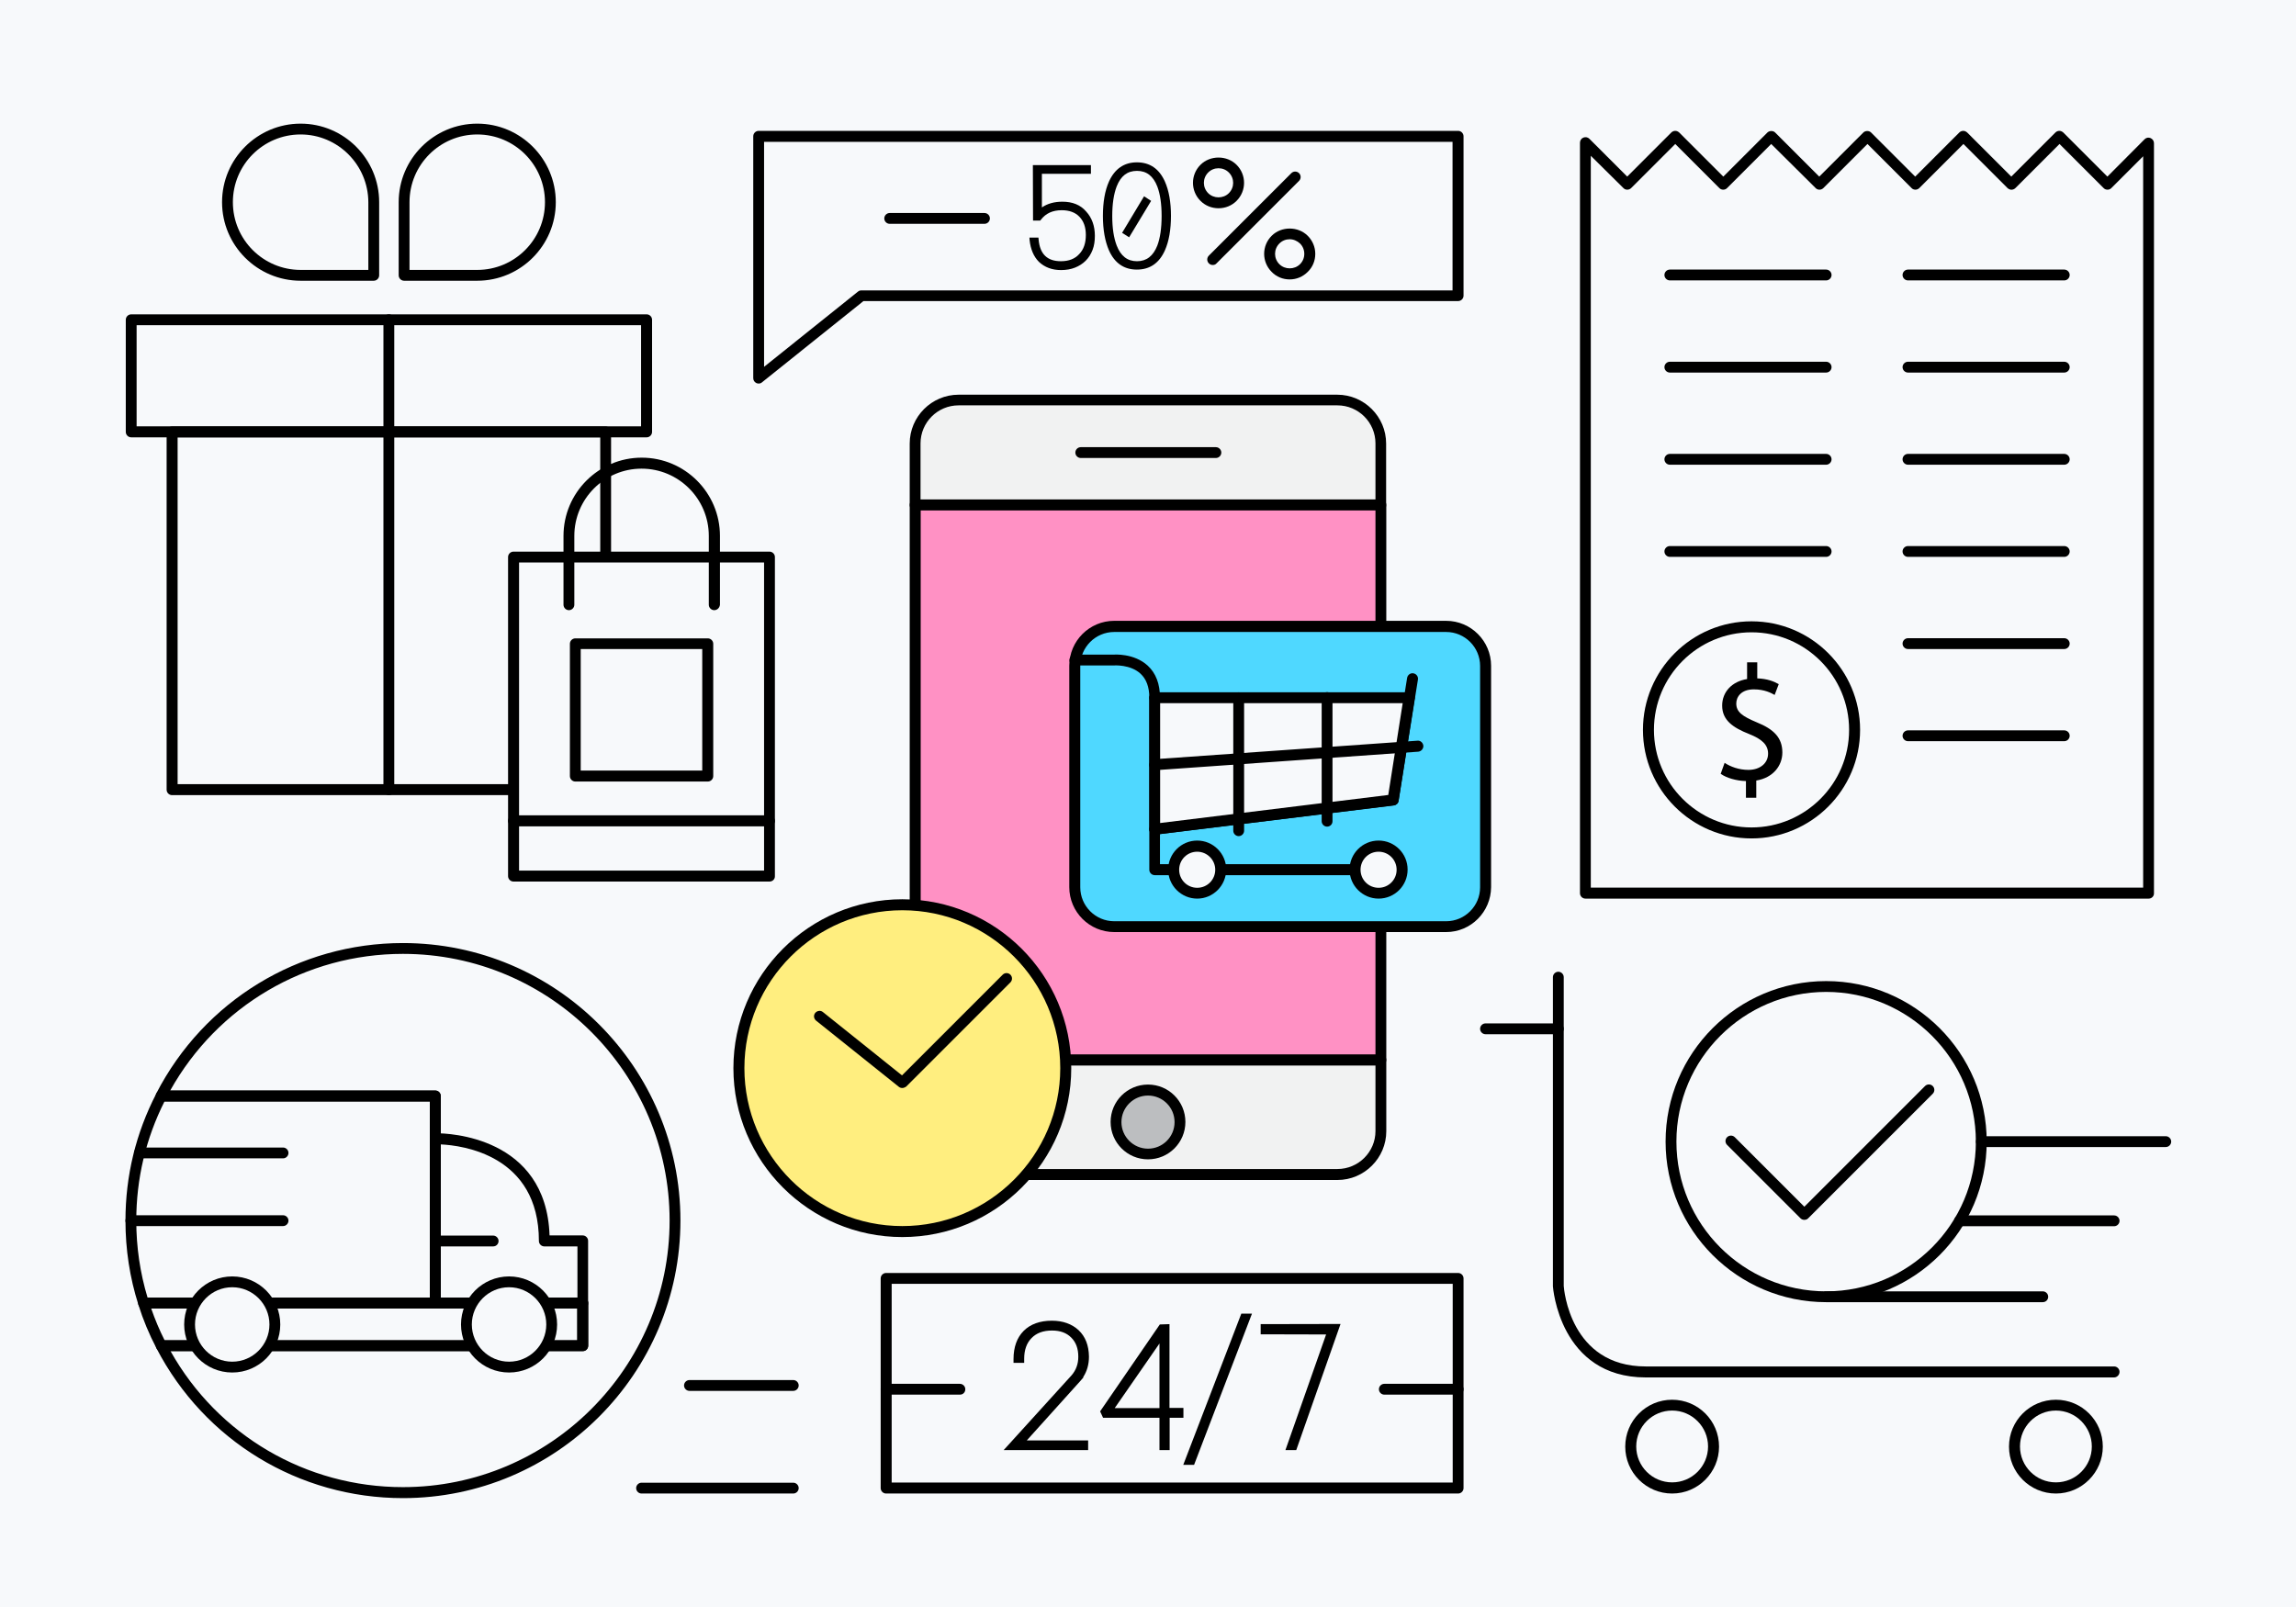 <?xml version="1.0" encoding="utf-8"?>
<!-- Generator: Adobe Illustrator 16.0.0, SVG Export Plug-In . SVG Version: 6.00 Build 0)  -->
<!DOCTYPE svg PUBLIC "-//W3C//DTD SVG 1.1//EN" "http://www.w3.org/Graphics/SVG/1.1/DTD/svg11.dtd">
<svg version="1.1" id="Layer_1" xmlns="http://www.w3.org/2000/svg" xmlns:xlink="http://www.w3.org/1999/xlink" x="0px" y="0px"
	 width="1400px" height="980px" viewBox="0 0 1400 980" enable-background="new 0 0 1400 980" xml:space="preserve">
<rect x="0" y="0" width="1400" height="980" fill="#808080" stroke="none"/>
<g>
	<g>
		<rect x="-6011.4" y="-2850.7" fill="#f7f9fb" width="325.8" height="228.1"/>
	</g>
	<path fill="#E6E7E8" d="M-5870.1-2721.7h46.8c2.5,5.9,8.2,9.7,14.6,9.7c5.9,0,11.3-3.3,14-8.5l0.2-0.4h-15.8v-13.8h15.8l-0.2-0.4
		c-2.7-5.3-8.1-8.5-14-8.5c-6.4,0-12.1,3.8-14.6,9.7h-46.8c-2.5-5.9-8.2-9.7-14.6-9.7c-8.7,0-15.8,7.1-15.8,15.8
		c0,8.7,7.1,15.8,15.8,15.8C-5878.3-2712-5872.6-2715.8-5870.1-2721.7z M-5893.1-2723.1v-9.5l8.2-4.7l8.2,4.7v9.5l-8.2,4.7
		L-5893.1-2723.1z"/>
	<path fill="#FFF6B8" d="M-5841.1-2805.1c-13.9,0-25.1,11.2-25.1,25.1c0,4.8,1.4,9.3,3.7,13.1c2.1,3.7,8.4,14.5,14,23.3h7.4h7.4
		c5.7-8.8,11.9-19.6,14-23.3c2.3-3.8,3.7-8.3,3.7-13.1C-5816-2793.9-5827.2-2805.1-5841.1-2805.1z"/>
	<path fill="#67D9FF" d="M-5832.5-2708.5c0,0.2,0,0.5,0,0.7c0,8.9-7.2,16.1-16.1,16.1s-16.1-7.2-16.1-16.1c0-0.3,0-0.5,0-0.7h-19.2
		c0.7,18.1,15.6,32.6,33.9,32.6s33.2-14.5,33.9-32.6H-5832.5z"/>
	<path fill="none" stroke="#000000" stroke-miterlimit="10" d="M-5826.9-2713.6c0.1,1,0.2,2.1,0.2,3.2c0,12.8-10.4,23.2-23.2,23.2
		c-12.8,0-23.2-10.4-23.2-23.2c0-1.1,0.1-2.1,0.2-3.2"/>
	<path fill="none" stroke="#000000" stroke-miterlimit="10" d="M-5894.1-2709.7l0,7.5h7.4c1,4.3,2.6,8.3,4.9,11.9l-5.3,5.3
		l11.6,11.6l5.3-5.3c3.6,2.3,7.6,4,11.9,4.9v7.4h16.5v-7.4c4.3-1,8.3-2.6,11.9-4.9l5.3,5.3l11.6-11.6l-5.3-5.3
		c2.3-3.6,4-7.6,4.9-11.9h7.4v-6.8"/>
	<path fill="none" stroke="#000000" stroke-miterlimit="10" d="M-5872.5-2724.2h46.8c2.5,5.9,8.2,9.7,14.6,9.7
		c5.9,0,11.3-3.3,14-8.5l0.2-0.4h-15.8v-13.8h15.8l-0.2-0.4c-2.7-5.3-8.1-8.5-14-8.5c-6.4,0-12.1,3.8-14.6,9.7h-46.8
		c-2.5-5.9-8.2-9.7-14.6-9.7c-8.7,0-15.8,7.1-15.8,15.8c0,8.7,7.1,15.8,15.8,15.8C-5880.7-2714.5-5875-2718.3-5872.5-2724.2z
		 M-5895.5-2725.5v-9.5l8.2-4.7l8.2,4.7v9.5l-8.2,4.7L-5895.5-2725.5z"/>
	<path fill="none" stroke="#000000" stroke-miterlimit="10" d="M-5849.9-2814.2c-15.9,0-28.8,12.9-28.8,28.8c0,5.5,1.6,10.7,4.2,15
		c2.5,4.3,9.6,16.7,16.1,26.8h8.5h8.5c6.5-10.1,13.7-22.5,16.1-26.8c2.7-4.4,4.2-9.5,4.2-15
		C-5821.1-2801.3-5834-2814.2-5849.9-2814.2z"/>
	<path fill="none" stroke="#000000" stroke-miterlimit="10" d="M-5849.9-2807c11.9,0,21.6,9.7,21.6,21.6"/>
	<line fill="none" stroke="#000000" stroke-miterlimit="10" x1="-5865.6" y1="-2782.6" x2="-5834.3" y2="-2782.6"/>
	<line fill="none" stroke="#000000" stroke-miterlimit="10" x1="-5849.9" y1="-2787.8" x2="-5849.9" y2="-2743.6"/>
	<polyline fill="none" stroke="#000000" stroke-miterlimit="10" points="-5841.1,-2771.1 -5861.6,-2771.1 -5854.4,-2743.6 	"/>
	<line fill="none" stroke="#000000" stroke-miterlimit="10" x1="-5871.6" y1="-2728.8" x2="-5858.6" y2="-2728.8"/>
	<path fill="none" stroke="#000000" stroke-miterlimit="10" d="M-5822.1-2697.9c-4.6,10.8-15.3,18.4-27.8,18.4"/>
	<g>
		<path fill="#f7f9fb" stroke="#000000" stroke-miterlimit="10" d="M-5727.3-2723.8v66.6h-34v9.2c0,4.7-3.8,8.6-8.6,8.6
			c-4.2,0-7.7-3-8.4-7c-0.1-0.5-0.2-1.1-0.2-1.6v-75.7H-5727.3z"/>
		<path fill="#F1F2F2" stroke="#000000" stroke-miterlimit="10" d="M-5761.4-2648.1v-9.2h16.9h8.6h8.6h17.2v9.2
			c0,4.7-3.7,8.5-8.4,8.6v0h-17.4h-2.5h-10.1h-21.5C-5765.2-2639.5-5761.4-2643.3-5761.4-2648.1z"/>
	</g>
	<polygon fill="#F1F2F2" stroke="#000000" stroke-linecap="round" stroke-linejoin="round" stroke-miterlimit="10" points="
		-5789.3,-2644.2 -5815.6,-2659.3 -5789.3,-2674.5 	"/>
	<path fill="#F1F2F2" stroke="#000000" stroke-linecap="round" stroke-linejoin="round" stroke-miterlimit="10" d="M-5712.2-2759.6
		c0,5.4-4.4,9.9-9.9,9.9h-58.1c-5.4,0-9.9-4.4-9.9-9.9v-58c0-5.4,4.4-9.9,9.9-9.9h58.1c5.4,0,9.9,4.4,9.9,9.9V-2759.6z"/>
	<g>
		<path fill="#f7f9fb" stroke="#000000" stroke-miterlimit="10" d="M-5755.5-2804v-10.6c0-0.2,0.1-0.4,0.3-0.4c0,0,1.3-0.3,3-0.3
			c4.4,0,6.8,1.8,6.8,4.9v17.2h14.4c3.1,0,5.6,2.5,5.6,5.6v19.9c0,3.1-2.5,5.6-5.6,5.6h-36.6v-31.2L-5755.5-2804z"/>
		<path fill="#67D9FF" stroke="#000000" stroke-miterlimit="10" d="M-5789.8-2793.1h22.2v31.2h-22.2c-0.2,0-0.4-0.2-0.4-0.4v-30.3
			C-5790.2-2793-5790-2793.1-5789.8-2793.1z"/>
	</g>
	<path fill="#FFF6B8" stroke="#000000" stroke-miterlimit="10" d="M-5727.3-2715.1c-5.5,8.1-21.4,10.6-21.4,10.6s0.9,24.1,21.4,38.7
		c20.6-14.6,21.4-38.7,21.4-38.7S-5721.9-2707-5727.3-2715.1z"/>
	<path fill="none" stroke="#000000" stroke-miterlimit="10" d="M-5802.4-2637.5l-28.1-17.7h-38.9c-2-5.5-7.3-9.5-13.5-9.5
		c-7.9,0-14.3,6.4-14.3,14.3s6.4,14.3,14.3,14.3c2.3,0,4.4-0.5,6.4-1.5H-5802.4z"/>
	<line fill="none" stroke="#231F20" stroke-miterlimit="10" x1="-5778.9" y1="-2739.6" x2="-5759.1" y2="-2739.6"/>
	<line fill="none" stroke="#231F20" stroke-miterlimit="10" x1="-5751.1" y1="-2739.6" x2="-5736.3" y2="-2739.6"/>
	<circle fill="#f7f9fb" stroke="#000000" stroke-miterlimit="10" cx="-5778.9" cy="-2783.8" r="3.6"/>
	<line fill="none" stroke="#231F20" stroke-miterlimit="10" x1="-5725.3" y1="-2784.8" x2="-5731.1" y2="-2784.8"/>
	<line fill="none" stroke="#231F20" stroke-miterlimit="10" x1="-5725.3" y1="-2777.6" x2="-5731.1" y2="-2777.6"/>
	<line fill="none" stroke="#231F20" stroke-miterlimit="10" x1="-5725.3" y1="-2770.3" x2="-5731.1" y2="-2770.3"/>
	<line fill="none" stroke="#231F20" stroke-miterlimit="10" x1="-5790" y1="-2815.3" x2="-5815.6" y2="-2815.3"/>
	<line fill="none" stroke="#231F20" stroke-miterlimit="10" x1="-5790" y1="-2804.8" x2="-5805.8" y2="-2804.8"/>
	<polygon fill="#f7f9fb" stroke="#000000" stroke-miterlimit="10" points="-5942.9,-2730.4 -5990.9,-2730.4 -5990.9,-2642.7 
		-5927.9,-2642.7 -5927.9,-2715.5 	"/>
	<polygon fill="#F1F2F2" stroke="#000000" stroke-linecap="round" stroke-linejoin="round" stroke-miterlimit="10" points="
		-5942.5,-2715.5 -5927.5,-2715.5 -5942.5,-2730.4 	"/>
	<g>
		<path fill="#f7f9fb" stroke="#000000" stroke-miterlimit="10" d="M-5912.6-2678.1c0,4.2-0.9,8.1-2.4,11.7c2.5,1.4,4.7,3.2,6.6,5.4
			c4-4.6,6.5-10.6,6.5-17.2L-5912.6-2678.1C-5912.6-2678.2-5912.6-2678.2-5912.6-2678.1z"/>
		<path fill="#f7f9fb" stroke="#000000" stroke-miterlimit="10" d="M-5915.1-2690c1.6,3.6,2.5,7.6,2.5,11.8h10.6
			c0-6.6-2.5-12.6-6.5-17.2C-5910.4-2693.2-5912.6-2691.4-5915.1-2690z"/>
		<path fill="#f7f9fb" stroke="#000000" stroke-miterlimit="10" d="M-5940.9-2666.4c-1.6-3.6-2.4-7.6-2.4-11.8c0,0,0,0,0-0.1h-10.6
			c0,6.6,2.5,12.6,6.5,17.2C-5945.5-2663.1-5943.3-2665-5940.9-2666.4z"/>
		<path fill="#f7f9fb" stroke="#000000" stroke-miterlimit="10" d="M-5940.8-2690c-2.5-1.4-4.7-3.2-6.6-5.4
			c-4,4.6-6.5,10.6-6.5,17.2h10.6C-5943.3-2682.4-5942.4-2686.4-5940.8-2690z"/>
		<path fill="#f7f9fb" stroke="#000000" stroke-miterlimit="10" d="M-5943.3-2678.2C-5943.3-2678.2-5943.3-2678.2-5943.3-2678.2
			c0,4.2,0.9,8.2,2.4,11.8c3.8-2.2,8.2-3.4,12.9-3.4v-8.4H-5943.3z"/>
		<path fill="#f7f9fb" stroke="#000000" stroke-miterlimit="10" d="M-5927.9-2686.6c-4.7,0-9.1-1.2-12.9-3.4
			c-1.6,3.6-2.5,7.6-2.5,11.8h15.3V-2686.6z"/>
		<path fill="#f7f9fb" stroke="#000000" stroke-miterlimit="10" d="M-5927.9-2678.2h15.3c0-4.2-0.9-8.2-2.5-11.8
			c-3.8,2.2-8.2,3.4-12.8,3.4V-2678.2z"/>
		<path fill="#f7f9fb" stroke="#000000" stroke-miterlimit="10" d="M-5927.9-2669.8c4.7,0,9.1,1.3,12.9,3.4
			c1.6-3.6,2.4-7.6,2.4-11.7c0,0,0,0,0-0.1h-15.3V-2669.8z"/>
		<path fill="#f7f9fb" stroke="#000000" stroke-miterlimit="10" d="M-5927.8-2704.2C-5927.9-2704.1-5927.9-2704.1-5927.8-2704.2
			L-5927.8-2704.2c5.6,3.2,10.1,8.2,12.7,14.2c2.5-1.4,4.7-3.2,6.6-5.4C-5913.2-2700.7-5920.1-2704.1-5927.8-2704.2z"/>
		<path fill="#f7f9fb" stroke="#000000" stroke-miterlimit="10" d="M-5940.8-2690c2.6-6,7.2-10.9,12.9-14.1c0,0-0.1,0-0.1-0.1
			c-7.7,0-14.6,3.4-19.3,8.8C-5945.5-2693.2-5943.3-2691.4-5940.8-2690z"/>
		<path fill="#f7f9fb" stroke="#000000" stroke-miterlimit="10" d="M-5940.8-2690c3.8,2.2,8.2,3.4,12.9,3.4v-17.5c0,0,0,0,0,0
			C-5933.7-2700.9-5938.2-2696-5940.8-2690z"/>
		<path fill="#f7f9fb" stroke="#000000" stroke-miterlimit="10" d="M-5915.1-2690c-2.6-6-7.2-10.9-12.8-14.1v17.5
			C-5923.3-2686.6-5918.9-2687.8-5915.1-2690z"/>
		<path fill="#f7f9fb" stroke="#000000" stroke-miterlimit="10" d="M-5915.1-2666.4c-2.6,6-7.1,11-12.8,14.1
			c7.7,0,14.6-3.4,19.3-8.8C-5910.4-2663.2-5912.6-2665-5915.1-2666.4z"/>
		<path fill="#f7f9fb" stroke="#000000" stroke-miterlimit="10" d="M-5940.9-2666.4c-2.5,1.4-4.7,3.2-6.5,5.3
			c4.7,5.4,11.6,8.7,19.3,8.8C-5933.8-2655.4-5938.3-2660.4-5940.9-2666.4z"/>
		<path fill="#f7f9fb" stroke="#000000" stroke-miterlimit="10" d="M-5915.1-2666.4c-3.8-2.2-8.2-3.4-12.9-3.4v17.6c0,0,0.1,0,0.1,0
			C-5922.2-2655.4-5917.7-2660.4-5915.1-2666.4z"/>
		<path fill="#f7f9fb" stroke="#000000" stroke-miterlimit="10" d="M-5927.9-2669.8c-4.7,0-9.1,1.3-12.9,3.4c2.6,6,7.1,11,12.8,14.1
			c0,0,0.1,0,0.1,0V-2669.8z"/>
	</g>
	<rect x="-5977.4" y="-2828.7" fill="none" stroke="#000000" stroke-miterlimit="10" width="50.1" height="19.6"/>
	<line fill="none" stroke="#000000" stroke-miterlimit="10" x1="-5953.3" y1="-2809.1" x2="-5953.3" y2="-2776.1"/>
	<polyline fill="none" stroke="#000000" stroke-miterlimit="10" points="-5917.5,-2776.1 -5917.5,-2794.4 -5982.1,-2794.4 
		-5982.1,-2776.1 	"/>
	
		<rect x="-5927.3" y="-2776.1" fill="#F1F2F2" stroke="#000000" stroke-linecap="round" stroke-linejoin="round" stroke-miterlimit="10" width="19.6" height="19.6"/>
	<rect x="-5963.1" y="-2776.1" fill="#67D9FF" stroke="#000000" stroke-miterlimit="10" width="19.6" height="19.6"/>
	<rect x="-5991.9" y="-2776.1" fill="#67D9FF" stroke="#000000" stroke-miterlimit="10" width="19.6" height="19.6"/>
	<polygon fill="#f7f9fb" stroke="#000000" stroke-miterlimit="10" points="-5865.6,-2832.8 -5912.2,-2832.8 -5912.2,-2804.9 
		-5895,-2804.9 -5883.4,-2794.4 -5884.4,-2804.9 -5865.6,-2804.9 	"/>
	<circle fill="#f7f9fb" stroke="#000000" stroke-miterlimit="10" cx="-5849.9" cy="-2826.6" r="3.7"/>
	<circle fill="#f7f9fb" stroke="#000000" stroke-miterlimit="10" cx="-5893.6" cy="-2772.5" r="3.7"/>
	<circle fill="#f7f9fb" stroke="#000000" stroke-miterlimit="10" cx="-5809.5" cy="-2758.6" r="2.6"/>
	<g>
		<line fill="none" stroke="#000000" stroke-miterlimit="10" x1="-5832.9" y1="-2836.1" x2="-5826.3" y2="-2829.5"/>
		<line fill="none" stroke="#000000" stroke-miterlimit="10" x1="-5826.3" y1="-2836.1" x2="-5832.9" y2="-2829.5"/>
	</g>
	<g>
		<line fill="none" stroke="#000000" stroke-miterlimit="10" x1="-5885.4" y1="-2762" x2="-5878.8" y2="-2755.3"/>
		<line fill="none" stroke="#000000" stroke-miterlimit="10" x1="-5878.8" y1="-2762" x2="-5885.4" y2="-2755.3"/>
	</g>
	<g>
		<line fill="none" stroke="#000000" stroke-miterlimit="10" x1="-5922.1" y1="-2770.9" x2="-5912.9" y2="-2761.8"/>
		<line fill="none" stroke="#000000" stroke-miterlimit="10" x1="-5912.9" y1="-2770.9" x2="-5922.1" y2="-2761.8"/>
	</g>
	<g>
		<line fill="none" stroke="#000000" stroke-miterlimit="10" x1="-5808.6" y1="-2783.8" x2="-5801.9" y2="-2777.2"/>
		<line fill="none" stroke="#000000" stroke-miterlimit="10" x1="-5801.9" y1="-2783.8" x2="-5808.6" y2="-2777.2"/>
	</g>
	<line fill="none" stroke="#000000" stroke-miterlimit="10" x1="-5822.4" y1="-2815.3" x2="-5829.6" y2="-2815.3"/>
	<line fill="none" stroke="#000000" stroke-miterlimit="10" x1="-5815.6" y1="-2822.9" x2="-5808.6" y2="-2822.9"/>
	<line fill="none" stroke="#000000" stroke-miterlimit="10" x1="-5990.9" y1="-2743.6" x2="-5949.8" y2="-2743.6"/>
	<line fill="none" stroke="#000000" stroke-miterlimit="10" x1="-5937.7" y1="-2743.6" x2="-5921.5" y2="-2743.6"/>
	<line fill="none" stroke="#000000" stroke-miterlimit="10" x1="-5927.8" y1="-2730.4" x2="-5918.2" y2="-2730.4"/>
	<g>
		<path fill="#FFF6B8" stroke="#000000" stroke-miterlimit="10" d="M-5757.2-2721.1c1.6-2.3,2.6-5.1,2.6-8.2
			c0-7.9-6.4-14.3-14.3-14.3c-7.9,0-14.3,6.4-14.3,14.3c0,3,0.9,5.9,2.6,8.2l11.8,19.7L-5757.2-2721.1z"/>
		<circle fill="#f7f9fb" stroke="#000000" stroke-miterlimit="10" cx="-5769" cy="-2728.5" r="7.3"/>
	</g>
	<circle fill="#67D9FF" stroke="#000000" stroke-miterlimit="10" cx="-5769" cy="-2691.5" r="4.7"/>
	<circle fill="#67D9FF" stroke="#000000" stroke-miterlimit="10" cx="-5769" cy="-2673.5" r="4.7"/>
	<line fill="none" stroke="#000000" stroke-miterlimit="10" x1="-5760.1" y1="-2691.5" x2="-5746.1" y2="-2691.5"/>
	<line fill="none" stroke="#000000" stroke-miterlimit="10" x1="-5760.1" y1="-2673.5" x2="-5735.9" y2="-2673.5"/>
	<circle fill="#f7f9fb" stroke="#000000" stroke-miterlimit="10" cx="-5727.3" cy="-2695" r="5.7"/>
	<line fill="none" stroke="#000000" stroke-miterlimit="10" x1="-5727.3" y1="-2689.3" x2="-5727.3" y2="-2673.5"/>
	<line fill="none" stroke="#000000" stroke-miterlimit="10" x1="-5721.6" y1="-2695" x2="-5714.3" y2="-2695"/>
	<polyline fill="none" stroke="#000000" stroke-miterlimit="10" points="-5988.7,-2766.9 -5984,-2762.1 -5975.6,-2770.5 	"/>
	<polyline fill="none" stroke="#000000" stroke-miterlimit="10" points="-5959.9,-2766.9 -5955.1,-2762.1 -5946.8,-2770.5 	"/>
	<rect x="-5944.4" y="-2833.7" fill="#FFF6B8" stroke="#000000" stroke-miterlimit="10" width="8" height="24.6"/>
	<rect x="-5952.3" y="-2823.9" fill="#FFF6B8" stroke="#000000" stroke-miterlimit="10" width="8" height="14.8"/>
	<rect x="-5960.3" y="-2817" fill="#FFF6B8" stroke="#000000" stroke-miterlimit="10" width="8" height="7.9"/>
	<rect x="-5968.3" y="-2823.9" fill="#FFF6B8" stroke="#000000" stroke-miterlimit="10" width="8" height="14.8"/>
	
		<circle fill="#F1F2F2" stroke="#000000" stroke-linecap="round" stroke-linejoin="round" stroke-miterlimit="10" cx="-5902.9" cy="-2818.9" r="3.6"/>
	
		<circle fill="#F1F2F2" stroke="#000000" stroke-linecap="round" stroke-linejoin="round" stroke-miterlimit="10" cx="-5888.9" cy="-2818.9" r="3.6"/>
	
		<circle fill="#F1F2F2" stroke="#000000" stroke-linecap="round" stroke-linejoin="round" stroke-miterlimit="10" cx="-5874.9" cy="-2818.9" r="3.6"/>
	<circle fill="#67D9FF" stroke="#000000" stroke-miterlimit="10" cx="-5882.9" cy="-2650.2" r="10.6"/>
	<line fill="none" stroke="#000000" stroke-miterlimit="10" x1="-5889.4" y1="-2650.2" x2="-5876.3" y2="-2650.2"/>
	<line fill="none" stroke="#000000" stroke-miterlimit="10" x1="-5882.9" y1="-2656.7" x2="-5882.9" y2="-2643.6"/>
	<line fill="none" stroke="#000000" stroke-miterlimit="10" x1="-5869.2" y1="-2649.8" x2="-5834.1" y2="-2649.8"/>
	<line fill="none" stroke="#000000" stroke-miterlimit="10" x1="-5869.2" y1="-2643.6" x2="-5823.7" y2="-2643.6"/>
	<circle fill="#FFF6B8" stroke="#000000" stroke-miterlimit="10" cx="-5979.2" cy="-2712" r="5.1"/>
	<circle fill="#FFF6B8" stroke="#000000" stroke-miterlimit="10" cx="-5979.2" cy="-2697.1" r="5.1"/>
	<line fill="none" stroke="#000000" stroke-miterlimit="10" x1="-5970.4" y1="-2712" x2="-5946.8" y2="-2712"/>
	<line fill="none" stroke="#000000" stroke-miterlimit="10" x1="-5970.4" y1="-2695.3" x2="-5953.9" y2="-2695.3"/>
	<polygon fill="#67D9FF" stroke="#000000" stroke-miterlimit="10" points="-5962.1,-2669.6 -5973.5,-2679.5 -5973.5,-2675.4 
		-5990.9,-2675.4 -5990.9,-2662.9 -5973.5,-2662.9 -5973.5,-2659.8 	"/>
</g>
<g>
	<g>
		<g>
			<rect fill="#f7f9fb" width="1400" height="980"/>
		</g>
	</g>
	<g>
		<path fill="#F1F2F2" d="M558,689.8c0,14.6,11.9,26.5,26.5,26.5h230.9c14.6,0,26.5-11.9,26.5-26.5v-43.4H558V689.8z"/>
		<path d="M815.5,719.6H584.5c-16.4,0-29.8-13.4-29.8-29.8v-43.4c0-1.8,1.5-3.3,3.3-3.3H842c1.8,0,3.3,1.5,3.3,3.3v43.4
			C845.3,706.2,831.9,719.6,815.5,719.6z M561.4,649.7v40.1c0,12.8,10.4,23.1,23.2,23.1h230.9c12.8,0,23.2-10.4,23.2-23.1v-40.1
			H561.4z"/>
	</g>
	<g>
		<path fill="#BCBEC0" d="M719.5,684.2c0,10.8-8.7,19.5-19.5,19.5c-10.8,0-19.5-8.7-19.5-19.5c0-10.8,8.7-19.5,19.5-19.5
			C710.8,664.7,719.5,673.5,719.5,684.2z"/>
		<path d="M700,707c-12.6,0-22.8-10.2-22.8-22.8c0-12.6,10.2-22.8,22.8-22.8c12.6,0,22.8,10.2,22.8,22.8
			C722.8,696.8,712.6,707,700,707z M700,668.1c-8.9,0-16.2,7.3-16.2,16.2c0,8.9,7.3,16.2,16.2,16.2s16.2-7.2,16.2-16.2
			C716.2,675.3,708.9,668.1,700,668.1z"/>
	</g>
	<g>
		<path fill="#F1F2F2" d="M842,270.4c0-14.6-11.9-26.5-26.5-26.5H584.5c-14.6,0-26.5,11.9-26.5,26.5v37.5H842V270.4z"/>
		<path d="M842,311.3H558c-1.8,0-3.3-1.5-3.3-3.3v-37.5c0-16.4,13.4-29.8,29.8-29.8h230.9c16.4,0,29.8,13.4,29.8,29.8v37.5
			C845.3,309.8,843.8,311.3,842,311.3z M561.4,304.6h277.3v-34.2c0-12.8-10.4-23.2-23.2-23.2H584.5c-12.8,0-23.2,10.4-23.2,23.2
			V304.6z"/>
	</g>
	<g>
		<rect x="558" y="307.9" fill="#FF91C4" width="283.9" height="338.4"/>
		<path d="M842,649.7H558c-1.8,0-3.3-1.5-3.3-3.3V307.9c0-1.8,1.5-3.3,3.3-3.3H842c1.8,0,3.3,1.5,3.3,3.3v338.4
			C845.3,648.2,843.8,649.7,842,649.7z M561.4,643h277.3V311.3H561.4V643z"/>
	</g>
	<g>
		<line fill="#f7f9fb" x1="658.9" y1="275.9" x2="741.4" y2="275.9"/>
		<path d="M741.4,279.3h-82.4c-1.8,0-3.3-1.5-3.3-3.3s1.5-3.3,3.3-3.3h82.4c1.8,0,3.3,1.5,3.3,3.3S743.2,279.3,741.4,279.3z"/>
	</g>
	<g>
		<g>
			<path fill="#4FD8FF" d="M905.8,541.1c0,13.3-10.8,24-24,24H679.4c-13.3,0-24-10.8-24-24v-135c0-13.3,10.8-24,24-24h202.4
				c13.3,0,24,10.8,24,24V541.1z"/>
			<path d="M881.8,568.4H679.4c-15.1,0-27.4-12.3-27.4-27.4v-135c0-15.1,12.3-27.4,27.4-27.4h202.4c15.1,0,27.4,12.3,27.4,27.4v135
				C909.1,556.1,896.9,568.4,881.8,568.4z M679.4,385.4c-11.4,0-20.7,9.3-20.7,20.7v135c0,11.4,9.3,20.7,20.7,20.7h202.4
				c11.4,0,20.7-9.3,20.7-20.7v-135c0-11.4-9.3-20.7-20.7-20.7H679.4z"/>
		</g>
		<g>
			<path d="M849.4,533.7H704.1c-1.8,0-3.3-1.5-3.3-3.3V425.4c0-6.4-1.8-11.3-5.4-14.6c-6.2-5.7-16-5-16.1-5l-23.9,0
				c-1.8,0-3.3-1.5-3.3-3.3s1.5-3.3,3.3-3.3H679c0.2,0,12.4-1,20.8,6.7c5,4.6,7.5,11.2,7.5,19.5V527h142c1.8,0,3.3,1.5,3.3,3.3
				C852.8,532.2,851.3,533.7,849.4,533.7z"/>
		</g>
		<g>
			<path d="M704.1,509c-1.7,0-3.1-1.2-3.3-2.9c-0.2-1.8,1.1-3.5,2.9-3.7l142.9-17.6l11.4-71.4c0.3-1.8,2-3.1,3.8-2.8
				c1.8,0.3,3.1,2,2.8,3.8l-11.8,73.9c-0.2,1.5-1.4,2.6-2.9,2.8L704.5,509C704.3,509,704.2,509,704.1,509z"/>
		</g>
		<g>
			<path d="M859.2,428.8H704.1c-1.8,0-3.3-1.5-3.3-3.3c0-1.8,1.5-3.3,3.3-3.3h155.2c1.8,0,3.3,1.5,3.3,3.3
				C862.6,427.3,861.1,428.8,859.2,428.8z"/>
		</g>
		<g>
			<path fill="#f7f9fb" d="M744.3,530.4c0,7.9-6.4,14.3-14.3,14.3c-7.9,0-14.3-6.4-14.3-14.3c0-7.9,6.4-14.3,14.3-14.3
				C737.9,516,744.3,522.4,744.3,530.4z"/>
			<path d="M730,548c-9.7,0-17.7-7.9-17.7-17.7c0-9.7,7.9-17.7,17.7-17.7c9.7,0,17.7,7.9,17.7,17.7C747.6,540.1,739.7,548,730,548z
				 M730,519.4c-6.1,0-11,4.9-11,11c0,6.1,4.9,11,11,11s11-4.9,11-11C741,524.3,736,519.4,730,519.4z"/>
		</g>
		<g>
			<path fill="#f7f9fb" d="M855,530.4c0,7.9-6.4,14.3-14.3,14.3c-7.9,0-14.3-6.4-14.3-14.3c0-7.9,6.4-14.3,14.3-14.3
				C848.5,516,855,522.4,855,530.4z"/>
			<path d="M840.6,548c-9.7,0-17.7-7.9-17.7-17.7c0-9.7,7.9-17.7,17.7-17.7s17.7,7.9,17.7,17.7C858.3,540.1,850.4,548,840.6,548z
				 M840.6,519.4c-6.1,0-11,4.9-11,11c0,6.1,4.9,11,11,11s11-4.9,11-11C851.6,524.3,846.7,519.4,840.6,519.4z"/>
		</g>
		<g>
			<polygon fill="#f7f9fb" points="704.1,425.4 704.1,505.7 849.4,487.7 859.2,425.4 			"/>
			<path d="M704.1,509c-0.8,0-1.6-0.3-2.2-0.8c-0.7-0.6-1.1-1.5-1.1-2.5v-80.2c0-1.8,1.5-3.3,3.3-3.3h155.2c1,0,1.9,0.4,2.5,1.2
				c0.6,0.7,0.9,1.7,0.8,2.7l-9.8,62.3c-0.2,1.5-1.4,2.6-2.9,2.8L704.5,509C704.3,509,704.2,509,704.1,509z M707.4,428.8v73.1
				l139.1-17.1l8.8-56H707.4z"/>
		</g>
		<g>
			<path d="M704.1,469.7c-1.7,0-3.2-1.3-3.3-3.1c-0.1-1.8,1.3-3.4,3.1-3.6l160.4-11.3c1.9-0.2,3.4,1.3,3.6,3.1
				c0.1,1.8-1.3,3.4-3.1,3.6l-160.4,11.3C704.2,469.7,704.1,469.7,704.1,469.7z"/>
		</g>
		<g>
			<path d="M755.3,509.9c-1.8,0-3.3-1.5-3.3-3.3v-81.1c0-1.8,1.5-3.3,3.3-3.3s3.3,1.5,3.3,3.3v81.1
				C758.6,508.4,757.1,509.9,755.3,509.9z"/>
		</g>
		<g>
			<path d="M809.2,504.1c-1.8,0-3.3-1.5-3.3-3.3v-75.4c0-1.8,1.5-3.3,3.3-3.3c1.8,0,3.3,1.5,3.3,3.3v75.4
				C812.5,502.7,811,504.1,809.2,504.1z"/>
		</g>
	</g>
	<g>
		<g>
			<circle fill="#FFEE7F" cx="550.2" cy="651.4" r="99.6"/>
			<path d="M550.2,754.4c-56.8,0-103-46.2-103-103c0-56.8,46.2-103,103-103c56.8,0,103,46.2,103,103
				C653.2,708.2,607,754.4,550.2,754.4z M550.2,555.1c-53.1,0-96.3,43.2-96.3,96.3c0,53.1,43.2,96.3,96.3,96.3
				c53.1,0,96.3-43.2,96.3-96.3C646.5,598.3,603.3,555.1,550.2,555.1z"/>
		</g>
		<g>
			<path d="M550.2,663.5c-0.7,0-1.5-0.2-2.1-0.7l-50.5-40.4c-1.4-1.2-1.7-3.2-0.5-4.7c1.2-1.4,3.3-1.7,4.7-0.5l48.2,38.6l61.4-61.4
				c1.3-1.3,3.4-1.3,4.7,0c1.3,1.3,1.3,3.4,0,4.7l-63.5,63.5C551.9,663.1,551,663.5,550.2,663.5z"/>
		</g>
	</g>
	<g>
		<path d="M1310.2,548H966.7c-1.8,0-3.3-1.5-3.3-3.3V87c0-1.3,0.8-2.6,2.1-3.1c1.3-0.5,2.7-0.2,3.6,0.7l23.1,23.1l26.9-26.9
			c0.6-0.6,1.5-1,2.4-1l0,0c0.9,0,1.7,0.4,2.4,1l26.9,26.9l26.9-26.9c1.3-1.2,3.5-1.2,4.7,0l26.9,26.9l26.9-26.9
			c1.2-1.2,3.5-1.2,4.7,0l26.9,26.9l26.9-26.9c0.6-0.6,1.5-1,2.4-1l0,0c0.9,0,1.7,0.4,2.4,1l26.9,26.9l26.9-26.9
			c0.6-0.6,1.5-1,2.4-1l0,0c0.9,0,1.7,0.4,2.4,1l26.9,26.9l22.7-22.8c1-1,2.4-1.2,3.6-0.7c1.2,0.5,2.1,1.7,2.1,3.1v457.4
			C1313.5,546.5,1312,548,1310.2,548z M970,541.3h336.8v-446l-19.4,19.4c-1.2,1.3-3.5,1.3-4.7,0l-26.9-26.9l-26.9,26.9
			c-0.6,0.6-1.5,1-2.4,1l0,0c-0.9,0-1.7-0.4-2.4-1l-26.9-26.9l-26.9,26.9c-1.3,1.3-3.5,1.3-4.7,0l-26.9-26.9l-26.9,26.9
			c-1.3,1.3-3.5,1.3-4.7,0L1080,87.8l-26.9,26.9c-1.2,1.3-3.5,1.3-4.7,0l-26.9-26.9l-26.9,26.9c-1.3,1.3-3.5,1.3-4.7,0L970,95V541.3
			z"/>
	</g>
	<g>
		<path d="M1068,511.3c-36.5,0-66.2-29.7-66.2-66.2c0-36.5,29.7-66.2,66.2-66.2c36.5,0,66.2,29.7,66.2,66.2
			C1134.2,481.6,1104.5,511.3,1068,511.3z M1068,385.6c-32.8,0-59.5,26.7-59.5,59.5s26.7,59.5,59.5,59.5s59.5-26.7,59.5-59.5
			S1100.8,385.6,1068,385.6z"/>
	</g>
	<g>
		<path d="M1113.5,171h-95.3c-1.8,0-3.3-1.5-3.3-3.3c0-1.8,1.5-3.3,3.3-3.3h95.3c1.8,0,3.3,1.5,3.3,3.3
			C1116.8,169.5,1115.3,171,1113.5,171z"/>
	</g>
	<g>
		<path d="M1258.7,171h-95.3c-1.8,0-3.3-1.5-3.3-3.3c0-1.8,1.5-3.3,3.3-3.3h95.3c1.8,0,3.3,1.5,3.3,3.3
			C1262,169.5,1260.5,171,1258.7,171z"/>
	</g>
	<g>
		<path d="M1113.5,227.2h-95.3c-1.8,0-3.3-1.5-3.3-3.3s1.5-3.3,3.3-3.3h95.3c1.8,0,3.3,1.5,3.3,3.3S1115.3,227.2,1113.5,227.2z"/>
	</g>
	<g>
		<path d="M1258.7,227.2h-95.3c-1.8,0-3.3-1.5-3.3-3.3s1.5-3.3,3.3-3.3h95.3c1.8,0,3.3,1.5,3.3,3.3S1260.5,227.2,1258.7,227.2z"/>
	</g>
	<g>
		<path d="M1113.5,283.4h-95.3c-1.8,0-3.3-1.5-3.3-3.3c0-1.8,1.5-3.3,3.3-3.3h95.3c1.8,0,3.3,1.5,3.3,3.3
			C1116.8,281.9,1115.3,283.4,1113.5,283.4z"/>
	</g>
	<g>
		<path d="M1258.7,283.4h-95.3c-1.8,0-3.3-1.5-3.3-3.3c0-1.8,1.5-3.3,3.3-3.3h95.3c1.8,0,3.3,1.5,3.3,3.3
			C1262,281.9,1260.5,283.4,1258.7,283.4z"/>
	</g>
	<g>
		<path d="M1113.5,339.6h-95.3c-1.8,0-3.3-1.5-3.3-3.3c0-1.8,1.5-3.3,3.3-3.3h95.3c1.8,0,3.3,1.5,3.3,3.3
			C1116.8,338.1,1115.3,339.6,1113.5,339.6z"/>
	</g>
	<g>
		<path d="M1258.7,339.6h-95.3c-1.8,0-3.3-1.5-3.3-3.3c0-1.8,1.5-3.3,3.3-3.3h95.3c1.8,0,3.3,1.5,3.3,3.3
			C1262,338.1,1260.5,339.6,1258.7,339.6z"/>
	</g>
	<g>
		<path d="M1258.7,395.8h-95.3c-1.8,0-3.3-1.5-3.3-3.3s1.5-3.3,3.3-3.3h95.3c1.8,0,3.3,1.5,3.3,3.3S1260.5,395.8,1258.7,395.8z"/>
	</g>
	<g>
		<path d="M1258.7,452h-95.3c-1.8,0-3.3-1.5-3.3-3.3s1.5-3.3,3.3-3.3h95.3c1.8,0,3.3,1.5,3.3,3.3S1260.5,452,1258.7,452z"/>
	</g>
	<g>
		<g>
			<path d="M1064.6,486.4v-10.1c-5.8-0.1-11.9-1.9-15.4-4.4l2.4-6.7c3.6,2.4,8.8,4.3,14.5,4.3c7.1,0,12-4.1,12-9.9
				c0-5.5-3.9-8.9-11.4-11.9c-10.2-4-16.6-8.6-16.6-17.4c0-8.3,5.9-14.7,15.2-16.2v-10.2h6.2v9.8c6,0.2,10.1,1.8,13.1,3.5l-2.5,6.6
				c-2.1-1.2-6.2-3.4-12.7-3.4c-7.7,0-10.7,4.6-10.7,8.6c0,5.2,3.7,7.8,12.5,11.5c10.4,4.2,15.6,9.4,15.6,18.4
				c0,7.9-5.5,15.4-15.9,17.1v10.5H1064.6z"/>
		</g>
	</g>
	<g>
		<path d="M1113.5,794.1c-54,0-97.9-43.9-97.9-97.9s43.9-97.9,97.9-97.9s97.9,43.9,97.9,97.9S1167.5,794.1,1113.5,794.1z
			 M1113.5,604.9c-50.3,0-91.3,40.9-91.3,91.3s40.9,91.3,91.3,91.3s91.3-40.9,91.3-91.3S1163.8,604.9,1113.5,604.9z"/>
	</g>
	<g>
		<g>
			<path d="M1289.1,840h-285.6c-52.5,0-56.6-55-56.6-55.6l0-188.5c0-1.8,1.5-3.3,3.3-3.3c1.8,0,3.3,1.5,3.3,3.3v188.3
				c0.1,1.8,3.8,49.1,50,49.1h285.6c1.8,0,3.3,1.5,3.3,3.3S1290.9,840,1289.1,840z"/>
		</g>
		<g>
			<path d="M1019.6,910.8c-15.8,0-28.6-12.8-28.6-28.6c0-15.8,12.8-28.6,28.6-28.6c15.8,0,28.6,12.8,28.6,28.6
				C1048.2,897.9,1035.4,910.8,1019.6,910.8z M1019.6,860.2c-12.1,0-21.9,9.8-21.9,21.9c0,12.1,9.8,21.9,21.9,21.9
				c12.1,0,21.9-9.8,21.9-21.9C1041.5,870.1,1031.7,860.2,1019.6,860.2z"/>
		</g>
		<g>
			<path d="M1253.6,910.8c-15.8,0-28.6-12.8-28.6-28.6c0-15.8,12.8-28.6,28.6-28.6s28.6,12.8,28.6,28.6
				C1282.2,897.9,1269.4,910.8,1253.6,910.8z M1253.6,860.2c-12.1,0-21.9,9.8-21.9,21.9c0,12.1,9.8,21.9,21.9,21.9
				s21.9-9.8,21.9-21.9C1275.5,870.1,1265.7,860.2,1253.6,860.2z"/>
		</g>
		<g>
			<path d="M1245.6,794.1h-132.1c-1.8,0-3.3-1.5-3.3-3.3s1.5-3.3,3.3-3.3h132.1c1.8,0,3.3,1.5,3.3,3.3S1247.5,794.1,1245.6,794.1z"
				/>
		</g>
		<g>
			<path d="M1289.1,747.8h-94.3c-1.8,0-3.3-1.5-3.3-3.3c0-1.8,1.5-3.3,3.3-3.3h94.3c1.8,0,3.3,1.5,3.3,3.3
				C1292.4,746.3,1290.9,747.8,1289.1,747.8z"/>
		</g>
		<g>
			<path d="M1320.6,699.5h-112.5c-1.8,0-3.3-1.5-3.3-3.3s1.5-3.3,3.3-3.3h112.5c1.8,0,3.3,1.5,3.3,3.3S1322.4,699.5,1320.6,699.5z"
				/>
		</g>
		<g>
			<path d="M1100.2,743.9c-0.9,0-1.7-0.3-2.4-1l-44.7-44.7c-1.3-1.3-1.3-3.4,0-4.7c1.3-1.3,3.4-1.3,4.7,0l42.4,42.4l73.6-73.6
				c1.3-1.3,3.4-1.3,4.7,0c1.3,1.3,1.3,3.4,0,4.7l-76,76C1102,743.6,1101.1,743.9,1100.2,743.9z"/>
		</g>
		<g>
			<path d="M950.2,630.7h-44.4c-1.8,0-3.3-1.5-3.3-3.3s1.5-3.3,3.3-3.3h44.4c1.8,0,3.3,1.5,3.3,3.3S952,630.7,950.2,630.7z"/>
		</g>
	</g>
	<g>
		<path d="M462.6,233.9c-0.5,0-1-0.1-1.4-0.3c-1.2-0.6-1.9-1.7-1.9-3V83.1c0-1.8,1.5-3.3,3.3-3.3h426.5c1.8,0,3.3,1.5,3.3,3.3v97.2
			c0,1.8-1.5,3.3-3.3,3.3H526.5l-61.8,49.5C464.1,233.7,463.3,233.9,462.6,233.9z M465.9,86.5v137.2l57.3-45.9
			c0.6-0.5,1.3-0.7,2.1-0.7h360.4V86.5H465.9z"/>
	</g>
	<g>
		<path d="M889.1,910.8H540.3c-1.8,0-3.3-1.5-3.3-3.3V779.6c0-1.8,1.5-3.3,3.3-3.3h348.8c1.8,0,3.3,1.5,3.3,3.3v127.9
			C892.4,909.3,890.9,910.8,889.1,910.8z M543.7,904.1h342.1V782.9H543.7V904.1z"/>
	</g>
	<g>
		<g>
			<path d="M657.7,811.2c-4.1-3.8-9.6-5.8-16.3-5.8c-7.3,0-13.1,2.1-17.2,6.2s-6.2,9.9-6.2,17.2v2.3h6.5v-2.5
				c0-5.3,1.5-9.6,4.5-12.6c3-3.1,7.1-4.6,12.5-4.6c5,0,8.8,1.4,11.7,4.3c2.9,2.9,4.3,6.7,4.3,11.7c0,4.4-1.4,8.2-4.1,11.3
				L612,884.3h51.5v-5.9h-37.4l32.7-36.3l1.9-2.2h-0.3c2.4-3.6,3.6-7.8,3.6-12.6C663.9,820.4,661.8,815.1,657.7,811.2z"/>
		</g>
		<g>
			<path d="M721.5,858.6h-8.4v-51.1l-5.9,0.2l-36.4,53l1.8,3.9H707v19.7h6.2v-19.7h8.4V858.6z M679.7,858.7l27.3-39.4v39.4H679.7z"
				/>
		</g>
		<g>
			<polygon points="721.5,893.3 728.1,893.3 763.4,801.1 756.9,801.1 			"/>
		</g>
		<g>
			<polygon points="768.7,807.5 768.7,813.7 808.6,813.8 783.8,884.3 790.4,884.3 817.4,807.4 			"/>
		</g>
	</g>
	<g>
		<path d="M585.3,850.5h-45c-1.8,0-3.3-1.5-3.3-3.3c0-1.8,1.5-3.3,3.3-3.3h45c1.8,0,3.3,1.5,3.3,3.3
			C588.6,849.1,587.2,850.5,585.3,850.5z"/>
	</g>
	<g>
		<path d="M889.1,850.5h-45c-1.8,0-3.3-1.5-3.3-3.3c0-1.8,1.5-3.3,3.3-3.3h45c1.8,0,3.3,1.5,3.3,3.3
			C892.4,849.1,890.9,850.5,889.1,850.5z"/>
	</g>
	<g>
		<path d="M600.3,136.5h-57.8c-1.8,0-3.3-1.5-3.3-3.3s1.5-3.3,3.3-3.3h57.8c1.8,0,3.3,1.5,3.3,3.3S602.1,136.5,600.3,136.5z"/>
	</g>
	<g>
		<g>
			<path d="M647.8,123c-5,0-9.2,1.2-12.5,3.5V106h29.9v-5.3h-35.4l0.1,33.8h4.4l0.4-0.5c3-3.9,7.1-5.8,12.7-5.8
				c4.6,0,8.2,1.3,10.8,4c2.6,2.7,3.9,6.4,3.9,11.1c0,4.9-1.3,8.8-4,11.6c-2.6,2.9-6.3,4.4-11.2,4.4c-8.3,0-12.8-4.3-13.6-13.2
				l-0.1-1.2h-5.5l0.1,1.5c0.6,5.6,2.5,10.1,5.7,13.3c3.5,3.3,8,5,13.5,5c3.1,0,6-0.5,8.5-1.5c2.5-1,4.7-2.4,6.5-4.2
				c1.8-1.8,3.2-4,4.2-6.6c1-2.6,1.4-5.4,1.4-8.6c0-6-1.8-11-5.3-14.8C658.8,124.9,653.9,123,647.8,123z"/>
		</g>
		<g>
			<path d="M710.3,110.7c-3.5-7.8-9.2-11.7-17.1-11.7c-7.8,0-13.5,4-17,11.7c-2.5,5.6-3.7,12.7-3.7,21c0,8.4,1.3,15.5,3.7,21
				c3.5,7.8,9.2,11.7,17,11.7c7.9,0,13.6-3.9,17.1-11.7c2.5-5.6,3.7-12.7,3.7-21.1C714,123.4,712.8,116.3,710.3,110.7z M678.2,131.7
				c0-7.2,0.9-13.3,2.7-18c2.5-6.4,6.5-9.5,12.4-9.5c5.8,0,9.9,3.1,12.4,9.6c1.7,4.5,2.6,10.5,2.6,17.9c0,7.4-0.9,13.5-2.6,18
				c-2.5,6.4-6.6,9.6-12.4,9.6c-5.8,0-9.9-3.1-12.4-9.6C679.1,145,678.2,139,678.2,131.7z"/>
		</g>
		<g>
			<polygon points="701.9,122.5 697.6,119.7 684.2,142 688.5,144.7 			"/>
		</g>
	</g>
	<g>
		<path d="M739.5,161.6c-0.9,0-1.7-0.3-2.4-1c-1.3-1.3-1.3-3.4,0-4.7l50.3-50.3c1.3-1.3,3.4-1.3,4.7,0c1.3,1.3,1.3,3.4,0,4.7
			l-50.3,50.3C741.2,161.3,740.4,161.6,739.5,161.6z"/>
	</g>
	<g>
		<path d="M743,127c-4.2,0-8.1-1.6-11-4.5c-6.1-6.1-6.1-15.9,0-22c5.9-5.9,16.1-5.9,22,0c6.1,6.1,6.1,15.9,0,22
			C751.1,125.4,747.2,127,743,127z M743,102.6c-2.4,0-4.6,0.9-6.3,2.6c-3.5,3.5-3.5,9.1,0,12.6c3.4,3.4,9.2,3.4,12.6,0
			c3.5-3.5,3.5-9.1,0-12.6C747.6,103.5,745.4,102.6,743,102.6z"/>
	</g>
	<g>
		<path d="M786.4,170.4c-4.2,0-8.1-1.6-11-4.6c-6.1-6.1-6.1-15.9,0-22c5.9-5.9,16.1-5.9,22,0c2.9,2.9,4.6,6.8,4.6,11
			c0,4.2-1.6,8.1-4.6,11C794.4,168.8,790.5,170.4,786.4,170.4z M786.4,145.9c-2.4,0-4.6,0.9-6.3,2.6c-3.5,3.5-3.5,9.1,0,12.6
			c3.4,3.4,9.2,3.4,12.6,0c1.7-1.7,2.6-3.9,2.6-6.3c0-2.4-0.9-4.6-2.6-6.3C791,146.9,788.7,145.9,786.4,145.9z"/>
	</g>
	<g>
		<path d="M369.3,484.9H104.9c-1.8,0-3.3-1.5-3.3-3.3V263.4c0-1.8,1.5-3.3,3.3-3.3h264.4c1.8,0,3.3,1.5,3.3,3.3v218.2
			C372.6,483.4,371.1,484.9,369.3,484.9z M108.3,478.2H366V266.7H108.3V478.2z"/>
	</g>
	<g>
		<path d="M394.3,266.7H80c-1.8,0-3.3-1.5-3.3-3.3V195c0-1.8,1.5-3.3,3.3-3.3h314.3c1.8,0,3.3,1.5,3.3,3.3v68.4
			C397.6,265.2,396.1,266.7,394.3,266.7z M83.3,260h307.6v-61.7H83.3V260z"/>
	</g>
	<g>
		<path d="M237.1,484.9c-1.8,0-3.3-1.5-3.3-3.3V195c0-1.8,1.5-3.3,3.3-3.3s3.3,1.5,3.3,3.3v286.6C240.5,483.4,239,484.9,237.1,484.9
			z"/>
	</g>
	<g>
		<path d="M227.9,171.2h-44.6c-26.4,0-47.9-21.5-47.9-47.9c0-26.4,21.5-47.9,47.9-47.9c26.4,0,47.9,21.5,47.9,47.9v44.6
			C231.2,169.7,229.7,171.2,227.9,171.2z M183.3,82c-22.8,0-41.3,18.5-41.3,41.3c0,22.8,18.5,41.3,41.3,41.3h41.3v-41.3
			C224.5,100.5,206,82,183.3,82z"/>
	</g>
	<g>
		<path d="M291,171.2h-44.6c-1.8,0-3.3-1.5-3.3-3.3v-44.6c0-26.4,21.5-47.9,47.9-47.9c26.4,0,47.9,21.5,47.9,47.9
			C338.9,149.7,317.4,171.2,291,171.2z M249.7,164.6H291c22.8,0,41.3-18.5,41.3-41.3c0-22.8-18.5-41.3-41.3-41.3
			c-22.8,0-41.3,18.5-41.3,41.3V164.6z"/>
	</g>
	<g>
		<g>
			<g>
				<rect x="313.1" y="500.5" fill="#f7f9fb" width="156.1" height="33.7"/>
				<path d="M469.2,537.6H313.1c-1.8,0-3.3-1.5-3.3-3.3v-33.7c0-1.8,1.5-3.3,3.3-3.3h156.1c1.8,0,3.3,1.5,3.3,3.3v33.7
					C472.6,536.1,471.1,537.6,469.2,537.6z M316.5,530.9h149.4v-27.1H316.5V530.9z"/>
			</g>
			<g>
				<rect x="313.1" y="339.7" fill="#f7f9fb" width="156.1" height="160.8"/>
				<path d="M469.2,503.8H313.1c-1.8,0-3.3-1.5-3.3-3.3V339.7c0-1.8,1.5-3.3,3.3-3.3h156.1c1.8,0,3.3,1.5,3.3,3.3v160.8
					C472.6,502.3,471.1,503.8,469.2,503.8z M316.5,497.2h149.4V343H316.5V497.2z"/>
			</g>
		</g>
		<g>
			<rect x="350.8" y="392.5" fill="#f7f9fb" width="80.8" height="80.7"/>
			<path d="M431.6,476.6h-80.8c-1.8,0-3.3-1.5-3.3-3.3v-80.7c0-1.8,1.5-3.3,3.3-3.3h80.8c1.8,0,3.3,1.5,3.3,3.3v80.7
				C434.9,475.1,433.4,476.6,431.6,476.6z M354.1,469.9h74.1v-74.1h-74.1V469.9z"/>
		</g>
		<g>
			<path d="M435.5,372.1c-1.8,0-3.3-1.5-3.3-3.3v-42c0-22.6-18.4-41-41-41c-22.6,0-41,18.4-41,41v42c0,1.8-1.5,3.3-3.3,3.3
				s-3.3-1.5-3.3-3.3v-42c0-26.3,21.4-47.7,47.7-47.7c26.3,0,47.7,21.4,47.7,47.7v42C438.8,370.6,437.4,372.1,435.5,372.1z"/>
		</g>
	</g>
	<g>
		<path d="M355.4,798h-90c-1.8,0-3.3-1.5-3.3-3.3V694.4c0-1.8,1.4-3.3,3.2-3.3l0.8,0c7,0,66.9,1.8,69,62.3h20.2
			c1.8,0,3.3,1.5,3.3,3.3v38C358.7,796.6,357.2,798,355.4,798z M268.8,791.4h83.3v-31.3h-20.2c-1.8,0-3.3-1.5-3.3-3.3
			c0-52.5-46.9-58.3-59.8-58.9V791.4z"/>
	</g>
	<g>
		<path d="M245.7,913.6c-63.4,0-121-35-150.3-91.4c-0.5-1-0.5-2.3,0.1-3.3c0.6-1,1.7-1.6,2.8-1.6h253.7V798h-86.6
			c-1.8,0-3.3-1.5-3.3-3.3v-123H98.2c-1.2,0-2.2-0.6-2.8-1.6c-0.6-1-0.6-2.2-0.1-3.3c29.2-56.6,86.9-91.7,150.4-91.7
			c93.3,0,169.2,75.9,169.2,169.2C414.9,837.7,339,913.6,245.7,913.6z M104,824c28.8,51.3,82.6,82.9,141.7,82.9
			c89.6,0,162.6-72.9,162.6-162.6c0-89.6-72.9-162.6-162.6-162.6c-59.2,0-113.1,31.8-141.9,83.3h161.6c1.8,0,3.3,1.5,3.3,3.3v123
			h86.6c1.8,0,3.3,1.5,3.3,3.3v26c0,1.8-1.5,3.3-3.3,3.3H104z"/>
	</g>
	<g>
		<path d="M265.4,798H87.6c-1.5,0-2.7-0.9-3.2-2.3c-5.3-16.6-7.9-33.9-7.9-51.3c0-27.3,6.3-53.3,18.8-77.5c0.6-1.1,1.7-1.8,3-1.8
			h167.2c1.8,0,3.3,1.5,3.3,3.3v126.3C268.8,796.6,267.3,798,265.4,798z M90,791.4h172.1V671.7H100.3
			c-11.4,22.7-17.2,47.1-17.2,72.7C83.1,760.4,85.4,776.2,90,791.4z"/>
	</g>
	<g>
		<path d="M355.4,824h-257c-1.2,0-2.4-0.7-3-1.8c-4.5-8.6-8.2-17.5-11-26.5c-0.3-1-0.1-2.1,0.5-3c0.6-0.9,1.6-1.4,2.7-1.4h267.8
			c1.8,0,3.3,1.5,3.3,3.3v26C358.7,822.6,357.2,824,355.4,824z M100.4,817.4h251.6V798H92.2C94.5,804.6,97.2,811.1,100.4,817.4z"/>
	</g>
	<g>
		<path fill="#f7f9fb" d="M336.4,807.7c0,14.4-11.6,26-26,26c-14.4,0-26-11.6-26-26c0-14.4,11.6-26,26-26
			C324.8,781.7,336.4,793.3,336.4,807.7z"/>
		<path d="M310.4,837c-16.2,0-29.3-13.2-29.3-29.3c0-16.2,13.2-29.3,29.3-29.3c16.2,0,29.3,13.2,29.3,29.3
			C339.7,823.9,326.6,837,310.4,837z M310.4,785c-12.5,0-22.7,10.2-22.7,22.7c0,12.5,10.2,22.7,22.7,22.7
			c12.5,0,22.7-10.2,22.7-22.7C333.1,795.2,322.9,785,310.4,785z"/>
	</g>
	<g>
		<path fill="#f7f9fb" d="M167.6,807.7c0,14.4-11.6,26-26,26c-14.4,0-26-11.6-26-26c0-14.4,11.6-26,26-26
			C156,781.7,167.6,793.3,167.6,807.7z"/>
		<path d="M141.6,837c-16.2,0-29.3-13.2-29.3-29.3c0-16.2,13.2-29.3,29.3-29.3c16.2,0,29.3,13.2,29.3,29.3
			C170.9,823.9,157.8,837,141.6,837z M141.6,785c-12.5,0-22.7,10.2-22.7,22.7c0,12.5,10.2,22.7,22.7,22.7
			c12.5,0,22.7-10.2,22.7-22.7C164.3,795.2,154.1,785,141.6,785z"/>
	</g>
	<g>
		<path d="M300.7,760.1h-35.3c-1.8,0-3.3-1.5-3.3-3.3s1.5-3.3,3.3-3.3h35.3c1.8,0,3.3,1.5,3.3,3.3S302.6,760.1,300.7,760.1z"/>
	</g>
	<g>
		<path d="M172.6,706.4H85c-1.8,0-3.3-1.5-3.3-3.3c0-1.8,1.5-3.3,3.3-3.3h87.6c1.8,0,3.3,1.5,3.3,3.3
			C175.9,704.9,174.4,706.4,172.6,706.4z"/>
	</g>
	<g>
		<path d="M172.6,747.7H79.8c-1.8,0-3.3-1.5-3.3-3.3c0-1.8,1.5-3.3,3.3-3.3h92.8c1.8,0,3.3,1.5,3.3,3.3
			C175.9,746.2,174.4,747.7,172.6,747.7z"/>
	</g>
	<g>
		<path d="M483.7,910.8h-92.5c-1.8,0-3.3-1.5-3.3-3.3c0-1.8,1.5-3.3,3.3-3.3h92.5c1.8,0,3.3,1.5,3.3,3.3
			C487,909.3,485.5,910.8,483.7,910.8z"/>
	</g>
	<g>
		<path d="M483.7,848.2h-63.3c-1.8,0-3.3-1.5-3.3-3.3s1.5-3.3,3.3-3.3h63.3c1.8,0,3.3,1.5,3.3,3.3S485.5,848.2,483.7,848.2z"/>
	</g>
</g>
</svg>
